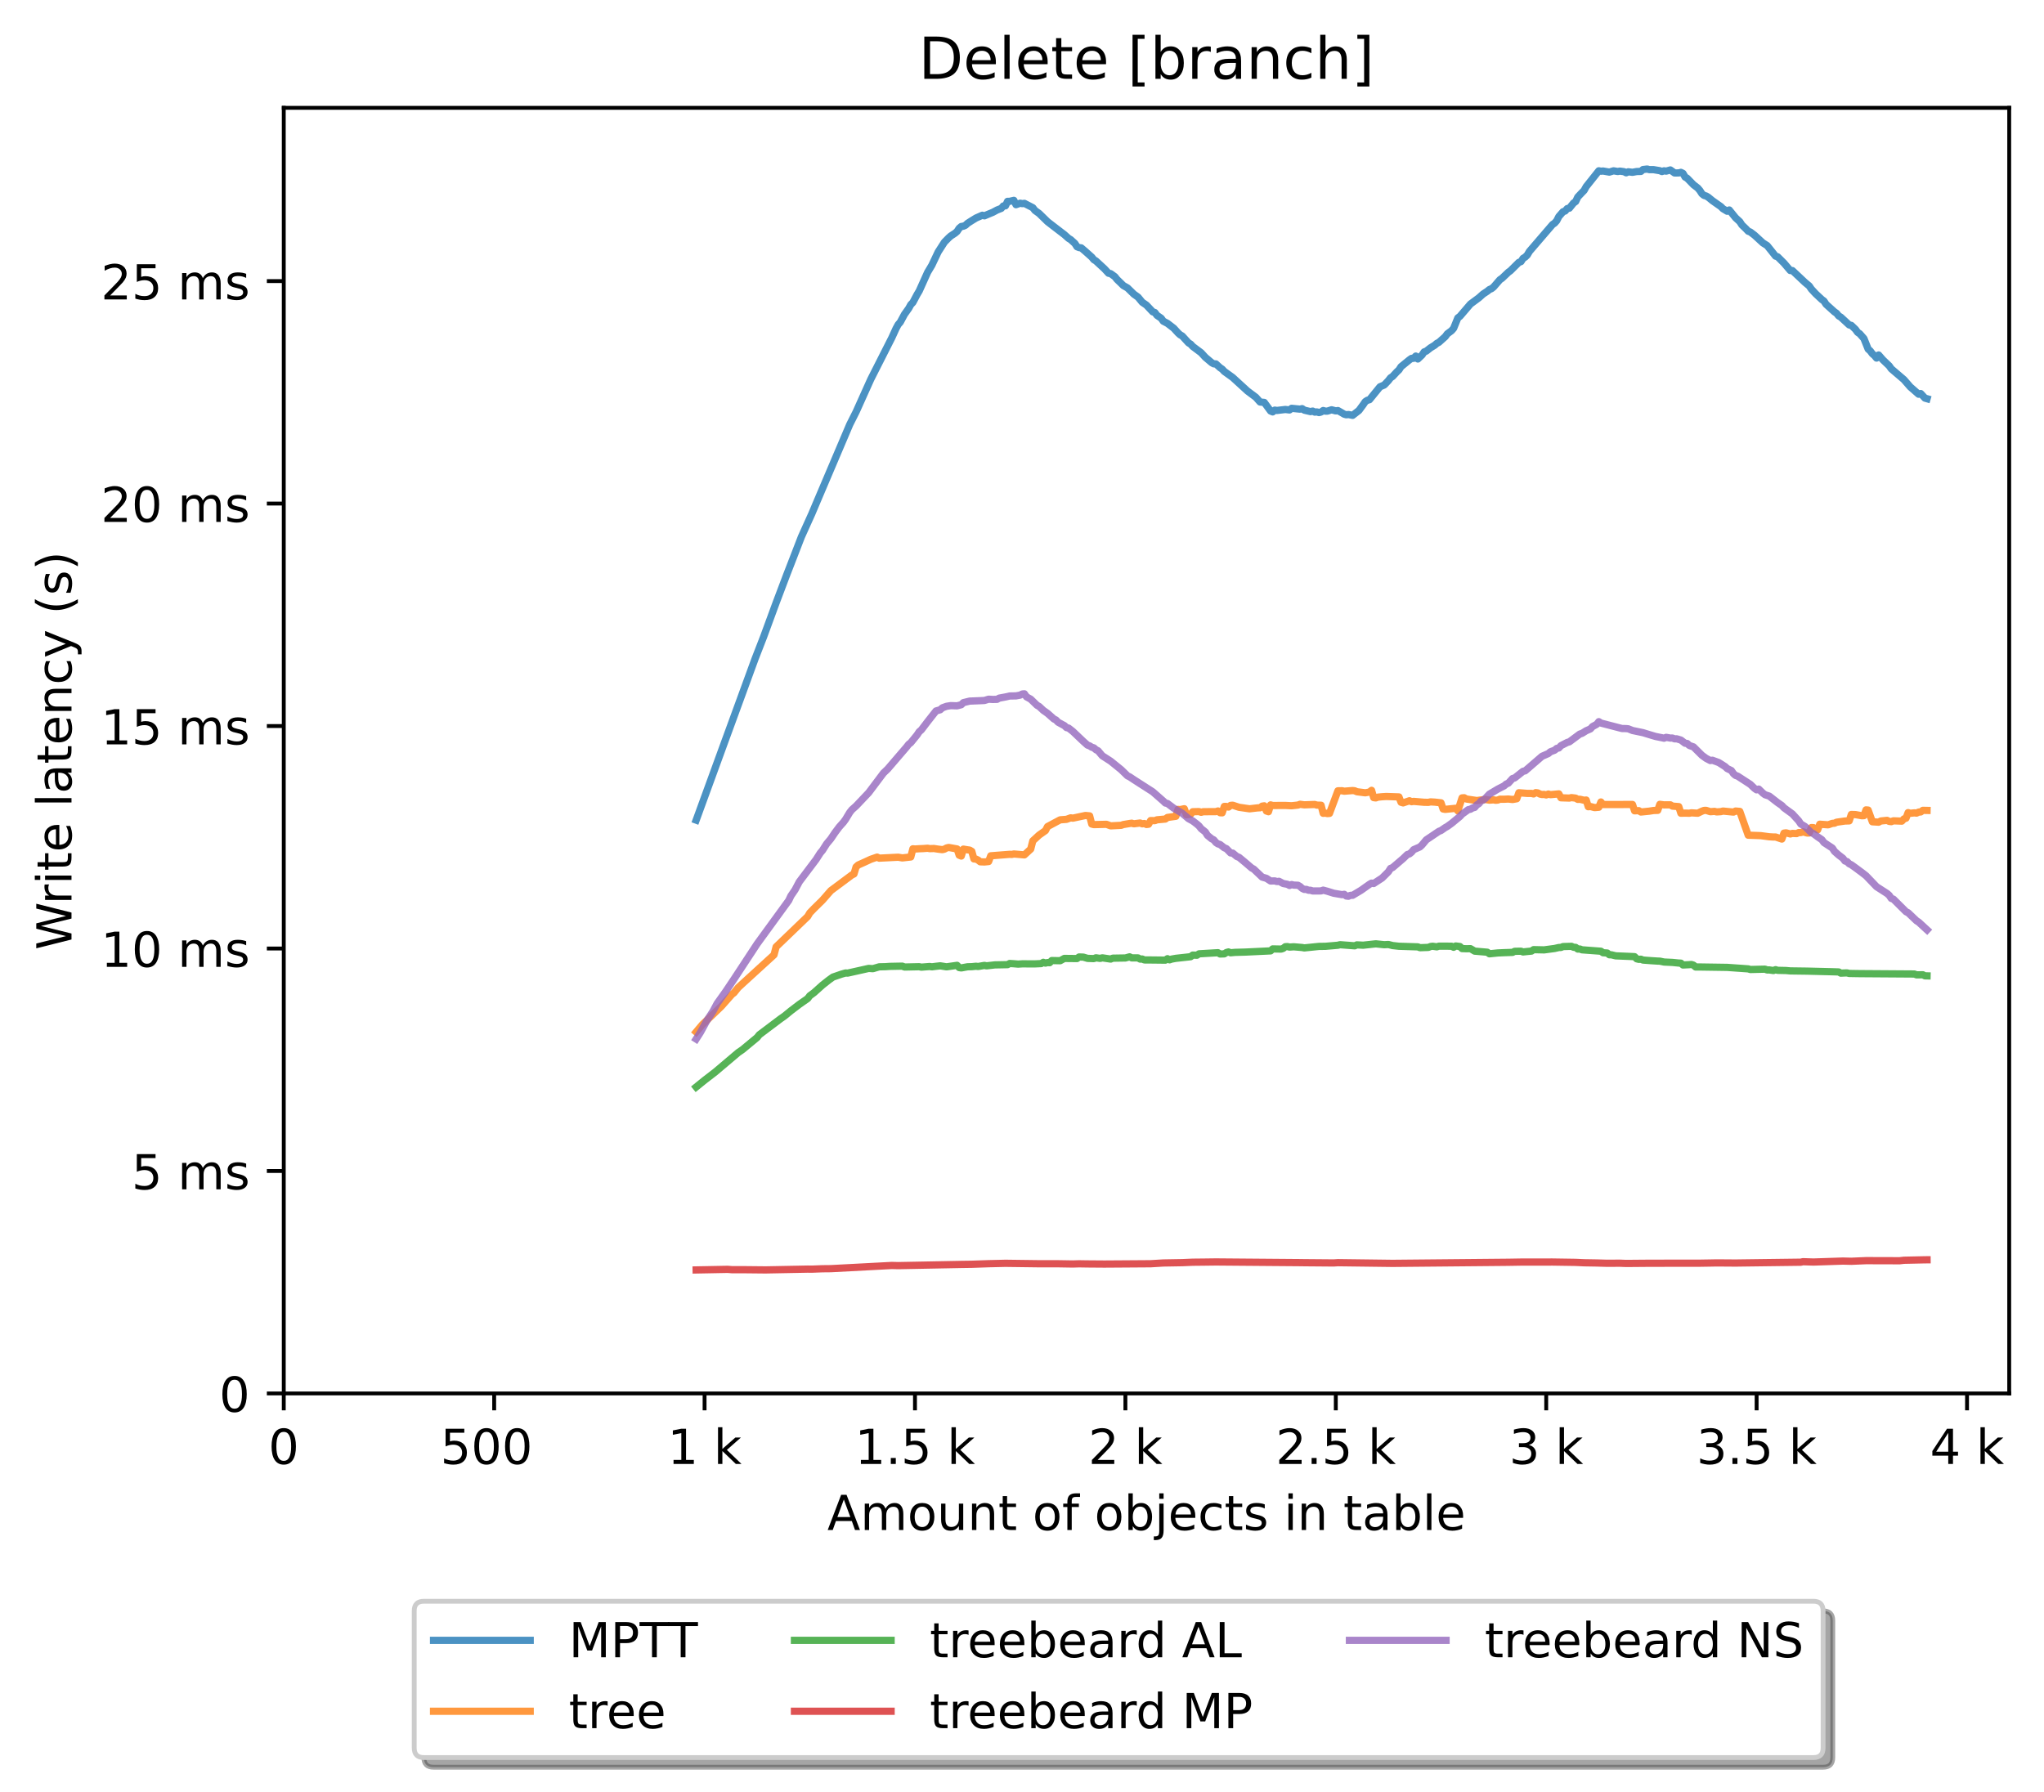 <?xml version="1.0" encoding="utf-8" standalone="no"?>
<!DOCTYPE svg PUBLIC "-//W3C//DTD SVG 1.1//EN"
  "http://www.w3.org/Graphics/SVG/1.1/DTD/svg11.dtd">
<!-- Created with matplotlib (https://matplotlib.org/) -->
<svg height="371.002pt" version="1.1" viewBox="0 0 423.051 371.002" width="423.051pt" xmlns="http://www.w3.org/2000/svg" xmlns:xlink="http://www.w3.org/1999/xlink">
 <defs>
  <style type="text/css">*{stroke-linecap:butt;stroke-linejoin:round;}</style>
 </defs>
 <g id="figure_1">
  <g id="patch_1">
   <path d="M 0 371.002 
L 423.051 371.002 
L 423.051 0 
L 0 0 
z
" style="fill:#ffffff;"/>
  </g>
  <g id="axes_1">
   <g id="patch_2">
    <path d="M 58.731 288.43 
L 415.851 288.43 
L 415.851 22.318 
L 58.731 22.318 
z
" style="fill:#ffffff;"/>
   </g>
   <g id="matplotlib.axis_1">
    <g id="xtick_1">
     <g id="line2d_1">
      <defs>
       <path d="M 0 0 
L 0 3.5 
" id="m8db4b4011d" style="stroke:#000000;stroke-width:0.8;"/>
      </defs>
      <g>
       <use style="stroke:#000000;stroke-width:0.8;" x="58.731" xlink:href="#m8db4b4011d" y="288.43"/>
      </g>
     </g>
     <g id="text_1">
      <!-- 0 -->
      <g transform="translate(55.55 303.029)scale(0.1 -0.1)">
       <defs>
        <path d="M 31.781 66.406 
Q 24.172 66.406 20.328 58.906 
Q 16.5 51.422 16.5 36.375 
Q 16.5 21.391 20.328 13.891 
Q 24.172 6.391 31.781 6.391 
Q 39.453 6.391 43.281 13.891 
Q 47.125 21.391 47.125 36.375 
Q 47.125 51.422 43.281 58.906 
Q 39.453 66.406 31.781 66.406 
z
M 31.781 74.219 
Q 44.047 74.219 50.516 64.516 
Q 56.984 54.828 56.984 36.375 
Q 56.984 17.969 50.516 8.266 
Q 44.047 -1.422 31.781 -1.422 
Q 19.531 -1.422 13.062 8.266 
Q 6.594 17.969 6.594 36.375 
Q 6.594 54.828 13.062 64.516 
Q 19.531 74.219 31.781 74.219 
z
" id="DejaVuSans-48"/>
       </defs>
       <use xlink:href="#DejaVuSans-48"/>
      </g>
     </g>
    </g>
    <g id="xtick_2">
     <g id="line2d_2">
      <g>
       <use style="stroke:#000000;stroke-width:0.8;" x="102.28" xlink:href="#m8db4b4011d" y="288.43"/>
      </g>
     </g>
     <g id="text_2">
      <!-- 500  -->
      <g transform="translate(91.147 303.029)scale(0.1 -0.1)">
       <defs>
        <path d="M 10.797 72.906 
L 49.516 72.906 
L 49.516 64.594 
L 19.828 64.594 
L 19.828 46.734 
Q 21.969 47.469 24.109 47.828 
Q 26.266 48.188 28.422 48.188 
Q 40.625 48.188 47.75 41.5 
Q 54.891 34.812 54.891 23.391 
Q 54.891 11.625 47.562 5.094 
Q 40.234 -1.422 26.906 -1.422 
Q 22.312 -1.422 17.547 -0.641 
Q 12.797 0.141 7.719 1.703 
L 7.719 11.625 
Q 12.109 9.234 16.797 8.062 
Q 21.484 6.891 26.703 6.891 
Q 35.156 6.891 40.078 11.328 
Q 45.016 15.766 45.016 23.391 
Q 45.016 31 40.078 35.438 
Q 35.156 39.891 26.703 39.891 
Q 22.75 39.891 18.812 39.016 
Q 14.891 38.141 10.797 36.281 
z
" id="DejaVuSans-53"/>
        <path id="DejaVuSans-32"/>
       </defs>
       <use xlink:href="#DejaVuSans-53"/>
       <use x="63.623" xlink:href="#DejaVuSans-48"/>
       <use x="127.246" xlink:href="#DejaVuSans-48"/>
       <use x="190.869" xlink:href="#DejaVuSans-32"/>
      </g>
     </g>
    </g>
    <g id="xtick_3">
     <g id="line2d_3">
      <g>
       <use style="stroke:#000000;stroke-width:0.8;" x="145.828" xlink:href="#m8db4b4011d" y="288.43"/>
      </g>
     </g>
     <g id="text_3">
      <!-- 1 k -->
      <g transform="translate(138.163 303.029)scale(0.1 -0.1)">
       <defs>
        <path d="M 12.406 8.297 
L 28.516 8.297 
L 28.516 63.922 
L 10.984 60.406 
L 10.984 69.391 
L 28.422 72.906 
L 38.281 72.906 
L 38.281 8.297 
L 54.391 8.297 
L 54.391 0 
L 12.406 0 
z
" id="DejaVuSans-49"/>
        <path d="M 9.078 75.984 
L 18.109 75.984 
L 18.109 31.109 
L 44.922 54.688 
L 56.391 54.688 
L 27.391 29.109 
L 57.625 0 
L 45.906 0 
L 18.109 26.703 
L 18.109 0 
L 9.078 0 
z
" id="DejaVuSans-107"/>
       </defs>
       <use xlink:href="#DejaVuSans-49"/>
       <use x="63.623" xlink:href="#DejaVuSans-32"/>
       <use x="95.41" xlink:href="#DejaVuSans-107"/>
      </g>
     </g>
    </g>
    <g id="xtick_4">
     <g id="line2d_4">
      <g>
       <use style="stroke:#000000;stroke-width:0.8;" x="189.377" xlink:href="#m8db4b4011d" y="288.43"/>
      </g>
     </g>
     <g id="text_4">
      <!-- 1.5 k -->
      <g transform="translate(176.941 303.029)scale(0.1 -0.1)">
       <defs>
        <path d="M 10.688 12.406 
L 21 12.406 
L 21 0 
L 10.688 0 
z
" id="DejaVuSans-46"/>
       </defs>
       <use xlink:href="#DejaVuSans-49"/>
       <use x="63.623" xlink:href="#DejaVuSans-46"/>
       <use x="95.41" xlink:href="#DejaVuSans-53"/>
       <use x="159.033" xlink:href="#DejaVuSans-32"/>
       <use x="190.82" xlink:href="#DejaVuSans-107"/>
      </g>
     </g>
    </g>
    <g id="xtick_5">
     <g id="line2d_5">
      <g>
       <use style="stroke:#000000;stroke-width:0.8;" x="232.926" xlink:href="#m8db4b4011d" y="288.43"/>
      </g>
     </g>
     <g id="text_5">
      <!-- 2 k -->
      <g transform="translate(225.26 303.029)scale(0.1 -0.1)">
       <defs>
        <path d="M 19.188 8.297 
L 53.609 8.297 
L 53.609 0 
L 7.328 0 
L 7.328 8.297 
Q 12.938 14.109 22.625 23.891 
Q 32.328 33.688 34.812 36.531 
Q 39.547 41.844 41.422 45.531 
Q 43.312 49.219 43.312 52.781 
Q 43.312 58.594 39.234 62.25 
Q 35.156 65.922 28.609 65.922 
Q 23.969 65.922 18.812 64.312 
Q 13.672 62.703 7.812 59.422 
L 7.812 69.391 
Q 13.766 71.781 18.938 73 
Q 24.125 74.219 28.422 74.219 
Q 39.75 74.219 46.484 68.547 
Q 53.219 62.891 53.219 53.422 
Q 53.219 48.922 51.531 44.891 
Q 49.859 40.875 45.406 35.406 
Q 44.188 33.984 37.641 27.219 
Q 31.109 20.453 19.188 8.297 
z
" id="DejaVuSans-50"/>
       </defs>
       <use xlink:href="#DejaVuSans-50"/>
       <use x="63.623" xlink:href="#DejaVuSans-32"/>
       <use x="95.41" xlink:href="#DejaVuSans-107"/>
      </g>
     </g>
    </g>
    <g id="xtick_6">
     <g id="line2d_6">
      <g>
       <use style="stroke:#000000;stroke-width:0.8;" x="276.474" xlink:href="#m8db4b4011d" y="288.43"/>
      </g>
     </g>
     <g id="text_6">
      <!-- 2.5 k -->
      <g transform="translate(264.038 303.029)scale(0.1 -0.1)">
       <use xlink:href="#DejaVuSans-50"/>
       <use x="63.623" xlink:href="#DejaVuSans-46"/>
       <use x="95.41" xlink:href="#DejaVuSans-53"/>
       <use x="159.033" xlink:href="#DejaVuSans-32"/>
       <use x="190.82" xlink:href="#DejaVuSans-107"/>
      </g>
     </g>
    </g>
    <g id="xtick_7">
     <g id="line2d_7">
      <g>
       <use style="stroke:#000000;stroke-width:0.8;" x="320.023" xlink:href="#m8db4b4011d" y="288.43"/>
      </g>
     </g>
     <g id="text_7">
      <!-- 3 k -->
      <g transform="translate(312.357 303.029)scale(0.1 -0.1)">
       <defs>
        <path d="M 40.578 39.312 
Q 47.656 37.797 51.625 33 
Q 55.609 28.219 55.609 21.188 
Q 55.609 10.406 48.188 4.484 
Q 40.766 -1.422 27.094 -1.422 
Q 22.516 -1.422 17.656 -0.516 
Q 12.797 0.391 7.625 2.203 
L 7.625 11.719 
Q 11.719 9.328 16.594 8.109 
Q 21.484 6.891 26.812 6.891 
Q 36.078 6.891 40.938 10.547 
Q 45.797 14.203 45.797 21.188 
Q 45.797 27.641 41.281 31.266 
Q 36.766 34.906 28.719 34.906 
L 20.219 34.906 
L 20.219 43.016 
L 29.109 43.016 
Q 36.375 43.016 40.234 45.922 
Q 44.094 48.828 44.094 54.297 
Q 44.094 59.906 40.109 62.906 
Q 36.141 65.922 28.719 65.922 
Q 24.656 65.922 20.016 65.031 
Q 15.375 64.156 9.812 62.312 
L 9.812 71.094 
Q 15.438 72.656 20.344 73.438 
Q 25.25 74.219 29.594 74.219 
Q 40.828 74.219 47.359 69.109 
Q 53.906 64.016 53.906 55.328 
Q 53.906 49.266 50.438 45.094 
Q 46.969 40.922 40.578 39.312 
z
" id="DejaVuSans-51"/>
       </defs>
       <use xlink:href="#DejaVuSans-51"/>
       <use x="63.623" xlink:href="#DejaVuSans-32"/>
       <use x="95.41" xlink:href="#DejaVuSans-107"/>
      </g>
     </g>
    </g>
    <g id="xtick_8">
     <g id="line2d_8">
      <g>
       <use style="stroke:#000000;stroke-width:0.8;" x="363.571" xlink:href="#m8db4b4011d" y="288.43"/>
      </g>
     </g>
     <g id="text_8">
      <!-- 3.5 k -->
      <g transform="translate(351.135 303.029)scale(0.1 -0.1)">
       <use xlink:href="#DejaVuSans-51"/>
       <use x="63.623" xlink:href="#DejaVuSans-46"/>
       <use x="95.41" xlink:href="#DejaVuSans-53"/>
       <use x="159.033" xlink:href="#DejaVuSans-32"/>
       <use x="190.82" xlink:href="#DejaVuSans-107"/>
      </g>
     </g>
    </g>
    <g id="xtick_9">
     <g id="line2d_9">
      <g>
       <use style="stroke:#000000;stroke-width:0.8;" x="407.12" xlink:href="#m8db4b4011d" y="288.43"/>
      </g>
     </g>
     <g id="text_9">
      <!-- 4 k -->
      <g transform="translate(399.454 303.029)scale(0.1 -0.1)">
       <defs>
        <path d="M 37.797 64.312 
L 12.891 25.391 
L 37.797 25.391 
z
M 35.203 72.906 
L 47.609 72.906 
L 47.609 25.391 
L 58.016 25.391 
L 58.016 17.188 
L 47.609 17.188 
L 47.609 0 
L 37.797 0 
L 37.797 17.188 
L 4.891 17.188 
L 4.891 26.703 
z
" id="DejaVuSans-52"/>
       </defs>
       <use xlink:href="#DejaVuSans-52"/>
       <use x="63.623" xlink:href="#DejaVuSans-32"/>
       <use x="95.41" xlink:href="#DejaVuSans-107"/>
      </g>
     </g>
    </g>
    <g id="text_10">
     <!-- Amount of objects in table -->
     <g transform="translate(171.233 316.707)scale(0.1 -0.1)">
      <defs>
       <path d="M 34.188 63.188 
L 20.797 26.906 
L 47.609 26.906 
z
M 28.609 72.906 
L 39.797 72.906 
L 67.578 0 
L 57.328 0 
L 50.688 18.703 
L 17.828 18.703 
L 11.188 0 
L 0.781 0 
z
" id="DejaVuSans-65"/>
       <path d="M 52 44.188 
Q 55.375 50.25 60.062 53.125 
Q 64.75 56 71.094 56 
Q 79.641 56 84.281 50.016 
Q 88.922 44.047 88.922 33.016 
L 88.922 0 
L 79.891 0 
L 79.891 32.719 
Q 79.891 40.578 77.094 44.375 
Q 74.312 48.188 68.609 48.188 
Q 61.625 48.188 57.562 43.547 
Q 53.516 38.922 53.516 30.906 
L 53.516 0 
L 44.484 0 
L 44.484 32.719 
Q 44.484 40.625 41.703 44.406 
Q 38.922 48.188 33.109 48.188 
Q 26.219 48.188 22.156 43.531 
Q 18.109 38.875 18.109 30.906 
L 18.109 0 
L 9.078 0 
L 9.078 54.688 
L 18.109 54.688 
L 18.109 46.188 
Q 21.188 51.219 25.484 53.609 
Q 29.781 56 35.688 56 
Q 41.656 56 45.828 52.969 
Q 50 49.953 52 44.188 
z
" id="DejaVuSans-109"/>
       <path d="M 30.609 48.391 
Q 23.391 48.391 19.188 42.75 
Q 14.984 37.109 14.984 27.297 
Q 14.984 17.484 19.156 11.844 
Q 23.344 6.203 30.609 6.203 
Q 37.797 6.203 41.984 11.859 
Q 46.188 17.531 46.188 27.297 
Q 46.188 37.016 41.984 42.703 
Q 37.797 48.391 30.609 48.391 
z
M 30.609 56 
Q 42.328 56 49.016 48.375 
Q 55.719 40.766 55.719 27.297 
Q 55.719 13.875 49.016 6.219 
Q 42.328 -1.422 30.609 -1.422 
Q 18.844 -1.422 12.172 6.219 
Q 5.516 13.875 5.516 27.297 
Q 5.516 40.766 12.172 48.375 
Q 18.844 56 30.609 56 
z
" id="DejaVuSans-111"/>
       <path d="M 8.5 21.578 
L 8.5 54.688 
L 17.484 54.688 
L 17.484 21.922 
Q 17.484 14.156 20.5 10.266 
Q 23.531 6.391 29.594 6.391 
Q 36.859 6.391 41.078 11.031 
Q 45.312 15.672 45.312 23.688 
L 45.312 54.688 
L 54.297 54.688 
L 54.297 0 
L 45.312 0 
L 45.312 8.406 
Q 42.047 3.422 37.719 1 
Q 33.406 -1.422 27.688 -1.422 
Q 18.266 -1.422 13.375 4.438 
Q 8.5 10.297 8.5 21.578 
z
M 31.109 56 
z
" id="DejaVuSans-117"/>
       <path d="M 54.891 33.016 
L 54.891 0 
L 45.906 0 
L 45.906 32.719 
Q 45.906 40.484 42.875 44.328 
Q 39.844 48.188 33.797 48.188 
Q 26.516 48.188 22.312 43.547 
Q 18.109 38.922 18.109 30.906 
L 18.109 0 
L 9.078 0 
L 9.078 54.688 
L 18.109 54.688 
L 18.109 46.188 
Q 21.344 51.125 25.703 53.562 
Q 30.078 56 35.797 56 
Q 45.219 56 50.047 50.172 
Q 54.891 44.344 54.891 33.016 
z
" id="DejaVuSans-110"/>
       <path d="M 18.312 70.219 
L 18.312 54.688 
L 36.812 54.688 
L 36.812 47.703 
L 18.312 47.703 
L 18.312 18.016 
Q 18.312 11.328 20.141 9.422 
Q 21.969 7.516 27.594 7.516 
L 36.812 7.516 
L 36.812 0 
L 27.594 0 
Q 17.188 0 13.234 3.875 
Q 9.281 7.766 9.281 18.016 
L 9.281 47.703 
L 2.688 47.703 
L 2.688 54.688 
L 9.281 54.688 
L 9.281 70.219 
z
" id="DejaVuSans-116"/>
       <path d="M 37.109 75.984 
L 37.109 68.5 
L 28.516 68.5 
Q 23.688 68.5 21.797 66.547 
Q 19.922 64.594 19.922 59.516 
L 19.922 54.688 
L 34.719 54.688 
L 34.719 47.703 
L 19.922 47.703 
L 19.922 0 
L 10.891 0 
L 10.891 47.703 
L 2.297 47.703 
L 2.297 54.688 
L 10.891 54.688 
L 10.891 58.5 
Q 10.891 67.625 15.141 71.797 
Q 19.391 75.984 28.609 75.984 
z
" id="DejaVuSans-102"/>
       <path d="M 48.688 27.297 
Q 48.688 37.203 44.609 42.844 
Q 40.531 48.484 33.406 48.484 
Q 26.266 48.484 22.188 42.844 
Q 18.109 37.203 18.109 27.297 
Q 18.109 17.391 22.188 11.75 
Q 26.266 6.109 33.406 6.109 
Q 40.531 6.109 44.609 11.75 
Q 48.688 17.391 48.688 27.297 
z
M 18.109 46.391 
Q 20.953 51.266 25.266 53.625 
Q 29.594 56 35.594 56 
Q 45.562 56 51.781 48.094 
Q 58.016 40.188 58.016 27.297 
Q 58.016 14.406 51.781 6.484 
Q 45.562 -1.422 35.594 -1.422 
Q 29.594 -1.422 25.266 0.953 
Q 20.953 3.328 18.109 8.203 
L 18.109 0 
L 9.078 0 
L 9.078 75.984 
L 18.109 75.984 
z
" id="DejaVuSans-98"/>
       <path d="M 9.422 54.688 
L 18.406 54.688 
L 18.406 -0.984 
Q 18.406 -11.422 14.422 -16.109 
Q 10.453 -20.797 1.609 -20.797 
L -1.812 -20.797 
L -1.812 -13.188 
L 0.594 -13.188 
Q 5.719 -13.188 7.562 -10.812 
Q 9.422 -8.453 9.422 -0.984 
z
M 9.422 75.984 
L 18.406 75.984 
L 18.406 64.594 
L 9.422 64.594 
z
" id="DejaVuSans-106"/>
       <path d="M 56.203 29.594 
L 56.203 25.203 
L 14.891 25.203 
Q 15.484 15.922 20.484 11.062 
Q 25.484 6.203 34.422 6.203 
Q 39.594 6.203 44.453 7.469 
Q 49.312 8.734 54.109 11.281 
L 54.109 2.781 
Q 49.266 0.734 44.188 -0.344 
Q 39.109 -1.422 33.891 -1.422 
Q 20.797 -1.422 13.156 6.188 
Q 5.516 13.812 5.516 26.812 
Q 5.516 40.234 12.766 48.109 
Q 20.016 56 32.328 56 
Q 43.359 56 49.781 48.891 
Q 56.203 41.797 56.203 29.594 
z
M 47.219 32.234 
Q 47.125 39.594 43.094 43.984 
Q 39.062 48.391 32.422 48.391 
Q 24.906 48.391 20.391 44.141 
Q 15.875 39.891 15.188 32.172 
z
" id="DejaVuSans-101"/>
       <path d="M 48.781 52.594 
L 48.781 44.188 
Q 44.969 46.297 41.141 47.344 
Q 37.312 48.391 33.406 48.391 
Q 24.656 48.391 19.812 42.844 
Q 14.984 37.312 14.984 27.297 
Q 14.984 17.281 19.812 11.734 
Q 24.656 6.203 33.406 6.203 
Q 37.312 6.203 41.141 7.25 
Q 44.969 8.297 48.781 10.406 
L 48.781 2.094 
Q 45.016 0.344 40.984 -0.531 
Q 36.969 -1.422 32.422 -1.422 
Q 20.062 -1.422 12.781 6.344 
Q 5.516 14.109 5.516 27.297 
Q 5.516 40.672 12.859 48.328 
Q 20.219 56 33.016 56 
Q 37.156 56 41.109 55.141 
Q 45.062 54.297 48.781 52.594 
z
" id="DejaVuSans-99"/>
       <path d="M 44.281 53.078 
L 44.281 44.578 
Q 40.484 46.531 36.375 47.5 
Q 32.281 48.484 27.875 48.484 
Q 21.188 48.484 17.844 46.438 
Q 14.5 44.391 14.5 40.281 
Q 14.5 37.156 16.891 35.375 
Q 19.281 33.594 26.516 31.984 
L 29.594 31.297 
Q 39.156 29.25 43.188 25.516 
Q 47.219 21.781 47.219 15.094 
Q 47.219 7.469 41.188 3.016 
Q 35.156 -1.422 24.609 -1.422 
Q 20.219 -1.422 15.453 -0.562 
Q 10.688 0.297 5.422 2 
L 5.422 11.281 
Q 10.406 8.688 15.234 7.391 
Q 20.062 6.109 24.812 6.109 
Q 31.156 6.109 34.562 8.281 
Q 37.984 10.453 37.984 14.406 
Q 37.984 18.062 35.516 20.016 
Q 33.062 21.969 24.703 23.781 
L 21.578 24.516 
Q 13.234 26.266 9.516 29.906 
Q 5.812 33.547 5.812 39.891 
Q 5.812 47.609 11.281 51.797 
Q 16.75 56 26.812 56 
Q 31.781 56 36.172 55.266 
Q 40.578 54.547 44.281 53.078 
z
" id="DejaVuSans-115"/>
       <path d="M 9.422 54.688 
L 18.406 54.688 
L 18.406 0 
L 9.422 0 
z
M 9.422 75.984 
L 18.406 75.984 
L 18.406 64.594 
L 9.422 64.594 
z
" id="DejaVuSans-105"/>
       <path d="M 34.281 27.484 
Q 23.391 27.484 19.188 25 
Q 14.984 22.516 14.984 16.5 
Q 14.984 11.719 18.141 8.906 
Q 21.297 6.109 26.703 6.109 
Q 34.188 6.109 38.703 11.406 
Q 43.219 16.703 43.219 25.484 
L 43.219 27.484 
z
M 52.203 31.203 
L 52.203 0 
L 43.219 0 
L 43.219 8.297 
Q 40.141 3.328 35.547 0.953 
Q 30.953 -1.422 24.312 -1.422 
Q 15.922 -1.422 10.953 3.297 
Q 6 8.016 6 15.922 
Q 6 25.141 12.172 29.828 
Q 18.359 34.516 30.609 34.516 
L 43.219 34.516 
L 43.219 35.406 
Q 43.219 41.609 39.141 45 
Q 35.062 48.391 27.688 48.391 
Q 23 48.391 18.547 47.266 
Q 14.109 46.141 10.016 43.891 
L 10.016 52.203 
Q 14.938 54.109 19.578 55.047 
Q 24.219 56 28.609 56 
Q 40.484 56 46.344 49.844 
Q 52.203 43.703 52.203 31.203 
z
" id="DejaVuSans-97"/>
       <path d="M 9.422 75.984 
L 18.406 75.984 
L 18.406 0 
L 9.422 0 
z
" id="DejaVuSans-108"/>
      </defs>
      <use xlink:href="#DejaVuSans-65"/>
      <use x="68.408" xlink:href="#DejaVuSans-109"/>
      <use x="165.82" xlink:href="#DejaVuSans-111"/>
      <use x="227.002" xlink:href="#DejaVuSans-117"/>
      <use x="290.381" xlink:href="#DejaVuSans-110"/>
      <use x="353.76" xlink:href="#DejaVuSans-116"/>
      <use x="392.969" xlink:href="#DejaVuSans-32"/>
      <use x="424.756" xlink:href="#DejaVuSans-111"/>
      <use x="485.938" xlink:href="#DejaVuSans-102"/>
      <use x="521.143" xlink:href="#DejaVuSans-32"/>
      <use x="552.93" xlink:href="#DejaVuSans-111"/>
      <use x="614.111" xlink:href="#DejaVuSans-98"/>
      <use x="677.588" xlink:href="#DejaVuSans-106"/>
      <use x="705.371" xlink:href="#DejaVuSans-101"/>
      <use x="766.895" xlink:href="#DejaVuSans-99"/>
      <use x="821.875" xlink:href="#DejaVuSans-116"/>
      <use x="861.084" xlink:href="#DejaVuSans-115"/>
      <use x="913.184" xlink:href="#DejaVuSans-32"/>
      <use x="944.971" xlink:href="#DejaVuSans-105"/>
      <use x="972.754" xlink:href="#DejaVuSans-110"/>
      <use x="1036.133" xlink:href="#DejaVuSans-32"/>
      <use x="1067.92" xlink:href="#DejaVuSans-116"/>
      <use x="1107.129" xlink:href="#DejaVuSans-97"/>
      <use x="1168.408" xlink:href="#DejaVuSans-98"/>
      <use x="1231.885" xlink:href="#DejaVuSans-108"/>
      <use x="1259.668" xlink:href="#DejaVuSans-101"/>
     </g>
    </g>
   </g>
   <g id="matplotlib.axis_2">
    <g id="ytick_1">
     <g id="line2d_10">
      <defs>
       <path d="M 0 0 
L -3.5 0 
" id="m917ec528e6" style="stroke:#000000;stroke-width:0.8;"/>
      </defs>
      <g>
       <use style="stroke:#000000;stroke-width:0.8;" x="58.731" xlink:href="#m917ec528e6" y="288.43"/>
      </g>
     </g>
     <g id="text_11">
      <!-- 0 -->
      <g transform="translate(45.369 292.229)scale(0.1 -0.1)">
       <use xlink:href="#DejaVuSans-48"/>
      </g>
     </g>
    </g>
    <g id="ytick_2">
     <g id="line2d_11">
      <g>
       <use style="stroke:#000000;stroke-width:0.8;" x="58.731" xlink:href="#m917ec528e6" y="242.381"/>
      </g>
     </g>
     <g id="text_12">
      <!-- 5 ms -->
      <g transform="translate(27.241 246.18)scale(0.1 -0.1)">
       <use xlink:href="#DejaVuSans-53"/>
       <use x="63.623" xlink:href="#DejaVuSans-32"/>
       <use x="95.41" xlink:href="#DejaVuSans-109"/>
       <use x="192.822" xlink:href="#DejaVuSans-115"/>
      </g>
     </g>
    </g>
    <g id="ytick_3">
     <g id="line2d_12">
      <g>
       <use style="stroke:#000000;stroke-width:0.8;" x="58.731" xlink:href="#m917ec528e6" y="196.332"/>
      </g>
     </g>
     <g id="text_13">
      <!-- 10 ms -->
      <g transform="translate(20.878 200.132)scale(0.1 -0.1)">
       <use xlink:href="#DejaVuSans-49"/>
       <use x="63.623" xlink:href="#DejaVuSans-48"/>
       <use x="127.246" xlink:href="#DejaVuSans-32"/>
       <use x="159.033" xlink:href="#DejaVuSans-109"/>
       <use x="256.445" xlink:href="#DejaVuSans-115"/>
      </g>
     </g>
    </g>
    <g id="ytick_4">
     <g id="line2d_13">
      <g>
       <use style="stroke:#000000;stroke-width:0.8;" x="58.731" xlink:href="#m917ec528e6" y="150.284"/>
      </g>
     </g>
     <g id="text_14">
      <!-- 15 ms -->
      <g transform="translate(20.878 154.083)scale(0.1 -0.1)">
       <use xlink:href="#DejaVuSans-49"/>
       <use x="63.623" xlink:href="#DejaVuSans-53"/>
       <use x="127.246" xlink:href="#DejaVuSans-32"/>
       <use x="159.033" xlink:href="#DejaVuSans-109"/>
       <use x="256.445" xlink:href="#DejaVuSans-115"/>
      </g>
     </g>
    </g>
    <g id="ytick_5">
     <g id="line2d_14">
      <g>
       <use style="stroke:#000000;stroke-width:0.8;" x="58.731" xlink:href="#m917ec528e6" y="104.235"/>
      </g>
     </g>
     <g id="text_15">
      <!-- 20 ms -->
      <g transform="translate(20.878 108.034)scale(0.1 -0.1)">
       <use xlink:href="#DejaVuSans-50"/>
       <use x="63.623" xlink:href="#DejaVuSans-48"/>
       <use x="127.246" xlink:href="#DejaVuSans-32"/>
       <use x="159.033" xlink:href="#DejaVuSans-109"/>
       <use x="256.445" xlink:href="#DejaVuSans-115"/>
      </g>
     </g>
    </g>
    <g id="ytick_6">
     <g id="line2d_15">
      <g>
       <use style="stroke:#000000;stroke-width:0.8;" x="58.731" xlink:href="#m917ec528e6" y="58.186"/>
      </g>
     </g>
     <g id="text_16">
      <!-- 25 ms -->
      <g transform="translate(20.878 61.985)scale(0.1 -0.1)">
       <use xlink:href="#DejaVuSans-50"/>
       <use x="63.623" xlink:href="#DejaVuSans-53"/>
       <use x="127.246" xlink:href="#DejaVuSans-32"/>
       <use x="159.033" xlink:href="#DejaVuSans-109"/>
       <use x="256.445" xlink:href="#DejaVuSans-115"/>
      </g>
     </g>
    </g>
    <g id="text_17">
     <!-- Write latency (s) -->
     <g transform="translate(14.798 196.626)rotate(-90)scale(0.1 -0.1)">
      <defs>
       <path d="M 3.328 72.906 
L 13.281 72.906 
L 28.609 11.281 
L 43.891 72.906 
L 54.984 72.906 
L 70.312 11.281 
L 85.594 72.906 
L 95.609 72.906 
L 77.297 0 
L 64.891 0 
L 49.516 63.281 
L 33.984 0 
L 21.578 0 
z
" id="DejaVuSans-87"/>
       <path d="M 41.109 46.297 
Q 39.594 47.172 37.812 47.578 
Q 36.031 48 33.891 48 
Q 26.266 48 22.188 43.047 
Q 18.109 38.094 18.109 28.812 
L 18.109 0 
L 9.078 0 
L 9.078 54.688 
L 18.109 54.688 
L 18.109 46.188 
Q 20.953 51.172 25.484 53.578 
Q 30.031 56 36.531 56 
Q 37.453 56 38.578 55.875 
Q 39.703 55.766 41.062 55.516 
z
" id="DejaVuSans-114"/>
       <path d="M 32.172 -5.078 
Q 28.375 -14.844 24.75 -17.812 
Q 21.141 -20.797 15.094 -20.797 
L 7.906 -20.797 
L 7.906 -13.281 
L 13.188 -13.281 
Q 16.891 -13.281 18.938 -11.516 
Q 21 -9.766 23.484 -3.219 
L 25.094 0.875 
L 2.984 54.688 
L 12.5 54.688 
L 29.594 11.922 
L 46.688 54.688 
L 56.203 54.688 
z
" id="DejaVuSans-121"/>
       <path d="M 31 75.875 
Q 24.469 64.656 21.281 53.656 
Q 18.109 42.672 18.109 31.391 
Q 18.109 20.125 21.312 9.062 
Q 24.516 -2 31 -13.188 
L 23.188 -13.188 
Q 15.875 -1.703 12.234 9.375 
Q 8.594 20.453 8.594 31.391 
Q 8.594 42.281 12.203 53.312 
Q 15.828 64.359 23.188 75.875 
z
" id="DejaVuSans-40"/>
       <path d="M 8.016 75.875 
L 15.828 75.875 
Q 23.141 64.359 26.781 53.312 
Q 30.422 42.281 30.422 31.391 
Q 30.422 20.453 26.781 9.375 
Q 23.141 -1.703 15.828 -13.188 
L 8.016 -13.188 
Q 14.5 -2 17.703 9.062 
Q 20.906 20.125 20.906 31.391 
Q 20.906 42.672 17.703 53.656 
Q 14.5 64.656 8.016 75.875 
z
" id="DejaVuSans-41"/>
      </defs>
      <use xlink:href="#DejaVuSans-87"/>
      <use x="94.377" xlink:href="#DejaVuSans-114"/>
      <use x="135.49" xlink:href="#DejaVuSans-105"/>
      <use x="163.273" xlink:href="#DejaVuSans-116"/>
      <use x="202.482" xlink:href="#DejaVuSans-101"/>
      <use x="264.006" xlink:href="#DejaVuSans-32"/>
      <use x="295.793" xlink:href="#DejaVuSans-108"/>
      <use x="323.576" xlink:href="#DejaVuSans-97"/>
      <use x="384.855" xlink:href="#DejaVuSans-116"/>
      <use x="424.064" xlink:href="#DejaVuSans-101"/>
      <use x="485.588" xlink:href="#DejaVuSans-110"/>
      <use x="548.967" xlink:href="#DejaVuSans-99"/>
      <use x="603.947" xlink:href="#DejaVuSans-121"/>
      <use x="663.127" xlink:href="#DejaVuSans-32"/>
      <use x="694.914" xlink:href="#DejaVuSans-40"/>
      <use x="733.928" xlink:href="#DejaVuSans-115"/>
      <use x="786.027" xlink:href="#DejaVuSans-41"/>
     </g>
    </g>
   </g>
   <g id="line2d_16">
    <path clip-path="url(#p2dfc40a176)" d="M 144.086 169.76 
L 150.183 153.042 
L 151.054 150.664 
L 156.28 136.362 
L 158.022 131.881 
L 160.635 124.769 
L 162.812 119.011 
L 164.554 114.518 
L 165.861 111.135 
L 168.038 106.311 
L 169.345 103.221 
L 175.877 87.857 
L 177.183 85.266 
L 180.232 78.494 
L 184.587 69.9 
L 185.458 67.99 
L 185.893 67.192 
L 186.329 66.687 
L 187.2 65.068 
L 188.07 63.848 
L 188.506 63.061 
L 188.941 62.605 
L 189.812 60.965 
L 190.248 60.232 
L 191.99 56.368 
L 192.861 54.911 
L 194.167 52.155 
L 195.474 50.12 
L 196.345 49.233 
L 196.78 48.847 
L 197.651 48.28 
L 198.087 47.913 
L 198.522 47.247 
L 198.958 46.882 
L 199.393 46.822 
L 199.829 46.627 
L 200.264 46.223 
L 201.135 45.666 
L 202.006 45.13 
L 203.312 44.554 
L 203.748 44.678 
L 204.619 44.304 
L 205.49 43.945 
L 206.361 43.476 
L 207.232 43.135 
L 207.667 42.63 
L 208.103 42.605 
L 208.538 41.676 
L 208.974 41.673 
L 209.845 41.475 
L 210.28 42.37 
L 211.151 42.062 
L 211.587 42.15 
L 212.022 42.092 
L 213.764 42.992 
L 214.2 43.56 
L 215.071 44.187 
L 216.813 45.887 
L 218.119 46.898 
L 220.296 48.565 
L 221.167 49.344 
L 221.603 49.604 
L 222.474 50.395 
L 222.909 51.072 
L 223.345 51.252 
L 223.78 51.305 
L 224.651 52.05 
L 225.958 53.216 
L 226.393 53.75 
L 226.829 54.017 
L 228.571 55.625 
L 229.442 56.561 
L 229.877 56.644 
L 230.748 57.275 
L 231.184 57.827 
L 232.055 58.67 
L 232.49 59.102 
L 233.361 59.6 
L 234.667 60.878 
L 235.538 61.504 
L 236.409 62.556 
L 237.28 63.157 
L 238.587 64.545 
L 239.022 64.689 
L 239.458 65.274 
L 240.329 65.87 
L 240.764 66.48 
L 241.635 66.937 
L 242.942 67.947 
L 243.813 68.902 
L 244.248 69.301 
L 244.684 69.545 
L 245.99 70.97 
L 246.426 71.234 
L 246.861 71.709 
L 248.603 73.015 
L 249.474 73.962 
L 250.78 75.067 
L 251.216 75.312 
L 251.651 75.323 
L 252.522 76.115 
L 252.958 76.41 
L 253.393 76.88 
L 255.135 78.138 
L 258.184 80.93 
L 259.926 82.234 
L 260.797 83.213 
L 261.668 83.3 
L 262.974 85.077 
L 263.41 85.259 
L 263.845 84.892 
L 264.28 84.963 
L 266.022 84.76 
L 266.893 84.856 
L 267.329 84.52 
L 269.071 84.69 
L 269.506 84.584 
L 269.942 84.898 
L 271.248 85.203 
L 271.684 85.091 
L 272.119 85.307 
L 272.555 85.261 
L 272.99 85.4 
L 273.426 85.285 
L 273.861 84.975 
L 274.297 85.1 
L 274.732 85.097 
L 275.603 84.824 
L 276.474 85.052 
L 276.91 84.98 
L 277.781 85.478 
L 278.216 85.737 
L 278.651 85.856 
L 279.087 85.802 
L 279.958 85.975 
L 281.264 84.957 
L 282.135 83.78 
L 282.571 83.137 
L 283.006 82.853 
L 283.442 82.737 
L 285.619 80.063 
L 286.49 79.697 
L 287.361 78.781 
L 287.797 78.21 
L 288.232 77.923 
L 289.103 76.979 
L 289.539 76.571 
L 289.974 75.905 
L 291.716 74.485 
L 292.152 74.175 
L 292.587 74.167 
L 293.023 73.703 
L 293.458 74.308 
L 294.329 73.477 
L 294.764 72.84 
L 295.2 72.68 
L 296.071 71.995 
L 296.942 71.462 
L 297.377 71.077 
L 297.813 70.857 
L 299.119 69.688 
L 299.555 69.099 
L 300.426 68.452 
L 300.861 67.954 
L 301.732 65.802 
L 302.168 65.476 
L 304.345 62.93 
L 306.087 61.642 
L 306.958 60.863 
L 307.829 60.288 
L 308.265 59.929 
L 308.7 59.748 
L 309.135 59.402 
L 310.442 57.892 
L 310.877 57.6 
L 312.184 56.355 
L 312.619 56.04 
L 314.361 54.31 
L 314.797 54.155 
L 315.232 53.48 
L 315.668 53.216 
L 316.103 52.793 
L 316.539 52.05 
L 321.329 46.478 
L 321.765 46.18 
L 322.2 45.687 
L 322.636 44.825 
L 323.507 43.827 
L 323.942 43.676 
L 324.377 43.173 
L 324.813 43.093 
L 325.684 42.023 
L 326.119 41.714 
L 326.555 40.786 
L 327.426 39.863 
L 327.861 39.422 
L 328.297 38.636 
L 330.91 35.352 
L 331.345 35.442 
L 331.781 35.401 
L 333.087 35.625 
L 333.958 35.36 
L 334.829 35.504 
L 335.265 35.423 
L 336.136 35.538 
L 336.571 35.766 
L 337.007 35.561 
L 337.878 35.668 
L 338.749 35.507 
L 339.619 35.486 
L 340.055 35.095 
L 340.926 34.99 
L 341.361 35.116 
L 342.232 35.115 
L 343.539 35.334 
L 343.974 35.511 
L 344.41 35.355 
L 344.845 35.425 
L 345.716 35.178 
L 346.587 35.799 
L 347.458 35.794 
L 347.894 35.677 
L 348.329 35.886 
L 348.765 36.649 
L 349.2 36.9 
L 350.507 38.244 
L 351.378 38.913 
L 351.813 39.418 
L 352.249 40.095 
L 352.684 40.449 
L 353.12 40.568 
L 353.555 40.826 
L 354.426 41.541 
L 356.168 42.765 
L 356.603 43.201 
L 357.474 43.724 
L 357.91 43.465 
L 359.216 45.081 
L 360.087 45.886 
L 360.523 46.558 
L 361.394 47.395 
L 361.829 47.86 
L 362.265 48.024 
L 363.136 48.686 
L 364.878 50.287 
L 365.749 50.831 
L 366.62 51.918 
L 367.491 53.016 
L 367.926 53.158 
L 369.233 54.461 
L 370.539 55.997 
L 370.974 56.005 
L 373.587 58.464 
L 374.458 59.191 
L 374.894 59.831 
L 375.765 60.777 
L 377.071 62.001 
L 377.507 62.312 
L 377.942 62.984 
L 379.684 64.556 
L 380.12 64.851 
L 380.555 65.395 
L 380.991 65.648 
L 382.733 67.257 
L 383.168 67.35 
L 384.039 68.184 
L 384.475 68.791 
L 384.91 69.085 
L 385.781 70.072 
L 386.652 72.25 
L 387.087 72.638 
L 387.523 73.226 
L 387.958 73.596 
L 388.394 74.122 
L 388.829 73.479 
L 389.7 74.479 
L 391.007 75.725 
L 391.442 76.339 
L 394.055 78.573 
L 395.362 80.076 
L 397.104 81.601 
L 397.539 81.464 
L 398.41 82.407 
L 398.846 82.532 
L 398.846 82.532 
" style="fill:none;stroke:#1f77b4;stroke-linecap:square;stroke-opacity:0.8;stroke-width:1.5;"/>
   </g>
   <g id="line2d_17">
    <path clip-path="url(#p2dfc40a176)" d="M 144.086 213.613 
L 145.393 212.061 
L 149.312 208.292 
L 151.49 205.826 
L 151.925 205.493 
L 152.796 204.41 
L 154.974 202.415 
L 160.199 197.645 
L 160.635 195.99 
L 167.167 189.709 
L 167.603 188.966 
L 168.474 188.063 
L 170.216 186.35 
L 171.958 184.357 
L 176.312 181.114 
L 176.748 180.906 
L 177.183 179.454 
L 177.619 179.053 
L 178.925 178.468 
L 180.232 177.864 
L 181.538 177.415 
L 181.974 177.633 
L 185.893 177.438 
L 186.764 177.581 
L 188.506 177.387 
L 188.941 175.696 
L 189.377 175.737 
L 190.248 175.681 
L 191.119 175.647 
L 191.99 175.579 
L 192.425 175.661 
L 193.296 175.633 
L 194.167 175.768 
L 195.038 175.871 
L 195.474 175.766 
L 195.909 175.526 
L 196.345 175.417 
L 198.087 175.726 
L 198.522 177.019 
L 198.958 177.198 
L 199.393 175.762 
L 200.264 175.906 
L 200.7 175.966 
L 201.135 176.227 
L 201.571 177.791 
L 202.006 177.822 
L 202.442 178.038 
L 202.877 178.386 
L 203.748 178.419 
L 204.619 178.333 
L 205.054 177.146 
L 208.974 176.837 
L 209.409 176.864 
L 209.845 176.767 
L 212.022 176.954 
L 213.329 175.753 
L 213.764 174.052 
L 215.071 172.85 
L 216.377 171.93 
L 216.813 171.093 
L 219.425 169.696 
L 220.732 169.6 
L 221.603 169.284 
L 222.038 169.356 
L 224.651 168.8 
L 225.522 168.88 
L 225.958 170.575 
L 226.393 170.689 
L 229.006 170.626 
L 229.877 170.947 
L 232.055 170.835 
L 232.49 170.677 
L 233.796 170.46 
L 234.232 170.395 
L 234.667 170.522 
L 235.974 170.357 
L 236.409 170.525 
L 236.845 170.459 
L 237.28 170.662 
L 237.716 170.611 
L 238.151 169.852 
L 239.022 169.871 
L 239.458 169.696 
L 241.2 169.536 
L 241.635 169.209 
L 243.377 168.965 
L 243.813 167.54 
L 244.248 167.579 
L 245.119 167.401 
L 245.555 168.656 
L 246.426 168.559 
L 246.861 168.023 
L 248.168 167.99 
L 248.603 168.14 
L 249.038 168.019 
L 251.651 168.004 
L 252.087 167.866 
L 252.522 168.227 
L 252.958 168.251 
L 253.393 166.929 
L 253.829 166.93 
L 254.264 167.059 
L 254.7 166.71 
L 255.135 166.672 
L 256.442 167.102 
L 258.619 167.417 
L 260.361 167.216 
L 260.797 167.209 
L 261.232 166.866 
L 261.668 166.798 
L 262.103 167.867 
L 262.539 168.019 
L 262.974 166.607 
L 263.41 166.733 
L 266.022 166.718 
L 267.329 166.785 
L 268.635 166.643 
L 269.071 166.48 
L 269.942 166.595 
L 272.119 166.519 
L 272.555 166.653 
L 273.426 166.675 
L 273.861 168.346 
L 274.297 168.306 
L 274.732 168.405 
L 275.168 168.37 
L 276.91 163.692 
L 277.781 163.677 
L 278.216 163.775 
L 279.958 163.636 
L 280.393 163.686 
L 280.829 163.883 
L 282.571 164.103 
L 283.442 163.949 
L 283.877 163.595 
L 284.313 165.104 
L 284.748 165.162 
L 285.184 165.004 
L 286.055 164.918 
L 286.926 164.865 
L 289.539 164.954 
L 289.974 166.065 
L 290.41 166.192 
L 291.716 165.749 
L 292.152 165.943 
L 292.587 165.879 
L 294.764 166.065 
L 295.635 166.082 
L 296.071 165.982 
L 296.942 166.033 
L 298.248 166.176 
L 298.684 167.456 
L 299.119 167.533 
L 301.297 167.309 
L 301.732 167.84 
L 302.603 165.16 
L 303.039 165.122 
L 303.474 165.385 
L 305.652 165.704 
L 307.394 165.483 
L 308.265 165.625 
L 309.135 165.56 
L 309.571 165.648 
L 310.006 165.606 
L 310.442 165.429 
L 311.313 165.437 
L 312.184 165.393 
L 313.055 165.492 
L 313.926 165.338 
L 314.361 164.091 
L 316.103 164.227 
L 316.974 164.224 
L 317.41 164.34 
L 317.845 164.068 
L 318.281 164.123 
L 318.716 164.363 
L 319.152 164.459 
L 319.587 164.438 
L 320.023 164.546 
L 320.458 164.357 
L 320.894 164.49 
L 322.636 164.327 
L 323.071 165.137 
L 324.813 165.197 
L 325.248 165.099 
L 326.119 165.207 
L 326.555 165.466 
L 326.99 165.441 
L 327.861 165.644 
L 328.297 165.602 
L 328.732 166.99 
L 329.168 166.939 
L 330.039 167.169 
L 330.91 167.096 
L 331.345 166.006 
L 331.781 166.531 
L 332.652 166.53 
L 337.878 166.521 
L 338.313 167.835 
L 339.184 167.796 
L 339.619 168.082 
L 341.361 167.905 
L 342.232 167.767 
L 343.103 167.738 
L 343.539 166.491 
L 344.41 166.604 
L 345.716 166.594 
L 346.152 166.86 
L 347.458 166.961 
L 347.894 168.333 
L 348.765 168.306 
L 349.636 168.335 
L 350.071 168.251 
L 351.378 168.333 
L 352.249 167.913 
L 352.684 167.752 
L 353.12 167.736 
L 353.991 168.019 
L 354.861 167.947 
L 355.297 168.059 
L 356.168 168.003 
L 356.603 167.883 
L 358.781 168.097 
L 359.216 167.881 
L 360.087 167.954 
L 361.829 172.881 
L 363.571 172.939 
L 364.442 172.973 
L 365.313 173.089 
L 366.184 173.204 
L 367.055 173.256 
L 367.491 173.248 
L 368.797 173.679 
L 369.233 172.451 
L 369.668 172.391 
L 370.539 172.623 
L 370.974 172.506 
L 371.845 172.549 
L 372.281 172.338 
L 372.716 172.347 
L 373.152 172.182 
L 374.023 172.427 
L 374.458 172.423 
L 374.894 171.3 
L 375.329 171.31 
L 376.2 171.774 
L 376.636 170.605 
L 378.378 170.732 
L 379.249 170.428 
L 379.684 170.403 
L 380.12 170.193 
L 381.862 169.944 
L 382.733 169.918 
L 383.168 168.59 
L 384.039 168.614 
L 385.345 168.853 
L 385.781 168.835 
L 386.216 167.638 
L 386.652 167.678 
L 387.523 170.103 
L 388.829 170.185 
L 389.265 169.937 
L 390.571 169.809 
L 391.007 170.026 
L 391.442 170.073 
L 391.878 169.901 
L 393.62 169.97 
L 394.055 169.505 
L 394.491 169.366 
L 394.926 168.201 
L 395.362 168.347 
L 396.233 168.256 
L 396.668 168.309 
L 397.104 168.093 
L 397.539 168.067 
L 397.975 167.733 
L 398.846 167.751 
L 398.846 167.751 
" style="fill:none;stroke:#ff7f0e;stroke-linecap:square;stroke-opacity:0.8;stroke-width:1.5;"/>
   </g>
   <g id="line2d_18">
    <path clip-path="url(#p2dfc40a176)" d="M 144.086 225.004 
L 145.828 223.594 
L 148.006 221.919 
L 152.796 217.866 
L 153.667 217.267 
L 156.716 214.743 
L 157.151 214.191 
L 161.506 210.908 
L 162.377 210.3 
L 163.683 209.229 
L 165.425 207.904 
L 167.167 206.688 
L 167.603 206.114 
L 168.474 205.472 
L 170.216 203.909 
L 171.522 202.877 
L 172.393 202.25 
L 174.135 201.652 
L 175.006 201.401 
L 175.441 201.427 
L 179.796 200.453 
L 180.667 200.508 
L 181.974 200.124 
L 183.28 200.095 
L 184.151 200.034 
L 186.764 199.983 
L 187.2 200.168 
L 190.248 200.102 
L 190.683 200.194 
L 192.425 200.058 
L 192.861 200.127 
L 193.732 200.018 
L 194.603 199.921 
L 195.909 200.127 
L 198.087 199.817 
L 198.522 200.284 
L 198.958 200.353 
L 200.264 200.114 
L 201.135 200.094 
L 202.006 200.005 
L 202.442 200.058 
L 203.748 199.832 
L 204.183 199.923 
L 205.925 199.724 
L 206.796 199.709 
L 208.538 199.675 
L 208.974 199.436 
L 209.845 199.489 
L 210.716 199.563 
L 211.587 199.508 
L 214.2 199.516 
L 215.506 199.457 
L 215.942 199.19 
L 216.377 199.357 
L 216.813 199.239 
L 217.248 199.275 
L 217.684 198.827 
L 219.425 198.861 
L 220.296 198.387 
L 222.909 198.415 
L 223.345 198.088 
L 224.216 198.117 
L 225.087 198.376 
L 226.393 198.426 
L 226.829 198.257 
L 227.7 198.385 
L 228.135 198.263 
L 229.877 198.522 
L 230.313 198.336 
L 232.926 198.295 
L 233.796 198.056 
L 234.232 198.272 
L 235.538 198.28 
L 235.974 198.524 
L 236.409 198.507 
L 236.845 198.698 
L 238.587 198.712 
L 241.2 198.742 
L 241.635 198.441 
L 242.071 198.675 
L 242.506 198.524 
L 243.377 198.368 
L 246.426 198.032 
L 246.861 197.695 
L 247.732 197.726 
L 248.168 197.432 
L 252.087 197.201 
L 252.522 197.471 
L 253.393 197.441 
L 253.829 197.16 
L 254.264 197.045 
L 254.7 197.218 
L 255.571 197.135 
L 257.748 197.075 
L 259.49 196.991 
L 262.974 196.826 
L 263.41 196.417 
L 265.151 196.453 
L 265.587 196.309 
L 266.022 195.963 
L 266.458 195.934 
L 266.893 196.04 
L 267.764 195.978 
L 269.506 196.127 
L 269.942 196.211 
L 272.99 195.899 
L 274.297 195.883 
L 276.91 195.659 
L 277.345 195.544 
L 280.393 195.776 
L 280.829 195.582 
L 282.135 195.649 
L 284.748 195.366 
L 286.49 195.546 
L 287.361 195.503 
L 288.232 195.723 
L 289.539 195.869 
L 293.458 195.994 
L 293.893 196.167 
L 295.635 196.104 
L 296.071 195.923 
L 296.506 195.865 
L 297.377 195.988 
L 297.813 195.849 
L 300.426 195.858 
L 300.861 196.077 
L 301.297 195.809 
L 302.168 195.924 
L 302.603 196.349 
L 303.474 196.381 
L 304.345 196.367 
L 305.216 196.878 
L 307.829 197.102 
L 308.265 197.429 
L 310.006 197.252 
L 311.313 197.194 
L 313.055 197.135 
L 313.49 196.917 
L 314.797 196.89 
L 315.232 197.046 
L 316.103 196.952 
L 316.974 196.869 
L 317.41 196.569 
L 319.587 196.618 
L 321.765 196.326 
L 322.636 196.127 
L 323.071 196.116 
L 323.507 195.931 
L 325.248 195.882 
L 325.684 196.079 
L 326.119 196.104 
L 326.555 196.447 
L 326.99 196.431 
L 327.426 196.604 
L 331.345 196.896 
L 331.781 197.209 
L 332.652 197.267 
L 333.087 197.629 
L 333.523 197.637 
L 334.394 197.851 
L 337.442 197.978 
L 338.313 198.022 
L 338.749 198.468 
L 339.184 198.578 
L 339.619 198.549 
L 340.055 198.725 
L 341.797 198.855 
L 343.103 198.939 
L 343.539 198.95 
L 344.41 199.132 
L 346.152 199.214 
L 347.458 199.344 
L 347.894 199.362 
L 348.329 199.745 
L 349.636 199.679 
L 350.071 199.64 
L 350.507 199.778 
L 350.942 200.159 
L 352.249 200.165 
L 357.474 200.242 
L 361.829 200.548 
L 362.265 200.68 
L 365.313 200.608 
L 365.749 200.777 
L 366.184 200.767 
L 367.055 200.892 
L 367.491 200.715 
L 367.926 200.85 
L 369.668 200.889 
L 370.539 200.969 
L 374.023 201.016 
L 379.249 201.145 
L 380.555 201.184 
L 380.991 201.437 
L 381.862 201.395 
L 382.297 201.388 
L 382.733 201.499 
L 384.91 201.534 
L 396.233 201.613 
L 396.668 201.792 
L 397.975 201.769 
L 398.41 201.991 
L 398.846 202.001 
L 398.846 202.001 
" style="fill:none;stroke:#2ca02c;stroke-linecap:square;stroke-opacity:0.8;stroke-width:1.5;"/>
   </g>
   <g id="line2d_19">
    <path clip-path="url(#p2dfc40a176)" d="M 144.086 262.868 
L 150.619 262.745 
L 151.49 262.815 
L 154.538 262.822 
L 158.457 262.862 
L 167.167 262.696 
L 168.038 262.706 
L 170.216 262.623 
L 171.958 262.605 
L 184.587 261.94 
L 185.893 261.976 
L 198.958 261.727 
L 201.135 261.695 
L 204.619 261.576 
L 208.103 261.495 
L 214.635 261.582 
L 218.554 261.581 
L 222.038 261.637 
L 223.345 261.597 
L 225.087 261.624 
L 228.571 261.651 
L 238.151 261.585 
L 240.764 261.428 
L 244.684 261.361 
L 246.861 261.269 
L 249.038 261.247 
L 251.651 261.214 
L 269.071 261.357 
L 269.942 261.37 
L 276.039 261.421 
L 276.91 261.364 
L 288.232 261.508 
L 291.716 261.475 
L 312.184 261.283 
L 314.797 261.24 
L 321.329 261.231 
L 326.119 261.303 
L 327.861 261.384 
L 330.474 261.427 
L 332.652 261.49 
L 335.265 261.473 
L 336.571 261.524 
L 341.797 261.48 
L 343.974 261.48 
L 351.813 261.471 
L 353.991 261.437 
L 355.297 261.412 
L 359.216 261.44 
L 363.136 261.389 
L 372.716 261.266 
L 373.152 261.161 
L 375.329 261.233 
L 381.426 261.032 
L 383.168 261.075 
L 386.216 260.945 
L 393.184 260.964 
L 394.055 260.864 
L 398.41 260.77 
L 398.846 260.767 
L 398.846 260.767 
" style="fill:none;stroke:#d62728;stroke-linecap:square;stroke-opacity:0.8;stroke-width:1.5;"/>
   </g>
   <g id="line2d_20">
    <path clip-path="url(#p2dfc40a176)" d="M 144.086 215.072 
L 144.957 213.709 
L 146.264 211.322 
L 147.57 209.32 
L 148.441 207.697 
L 150.183 205.256 
L 151.925 202.657 
L 156.716 195.363 
L 163.248 186.389 
L 163.683 185.458 
L 164.554 184.181 
L 165.425 182.535 
L 168.909 177.914 
L 169.78 176.554 
L 170.216 176.046 
L 171.087 174.675 
L 171.958 173.628 
L 172.828 172.338 
L 173.699 171.176 
L 174.57 170.2 
L 175.006 169.607 
L 175.877 168.164 
L 176.312 167.612 
L 177.183 166.836 
L 179.796 164.08 
L 182.845 160.024 
L 183.716 159.192 
L 187.635 154.63 
L 188.07 154.07 
L 188.506 153.729 
L 189.812 152.123 
L 190.248 151.463 
L 190.683 151.092 
L 191.99 149.375 
L 193.732 147.163 
L 194.603 146.915 
L 195.038 146.515 
L 195.909 146.199 
L 196.78 146.059 
L 198.087 146.101 
L 198.958 145.874 
L 199.393 145.439 
L 200.7 145.123 
L 202.877 145.035 
L 203.748 144.995 
L 204.619 144.73 
L 205.49 144.78 
L 206.361 144.76 
L 206.796 144.508 
L 208.103 144.267 
L 208.974 144.066 
L 210.28 144.042 
L 211.151 143.882 
L 211.587 143.648 
L 212.022 143.615 
L 212.458 144.24 
L 213.329 144.725 
L 214.635 145.992 
L 215.071 146.233 
L 215.942 147.046 
L 216.813 147.66 
L 218.119 148.817 
L 218.554 149.032 
L 218.99 149.488 
L 219.861 149.964 
L 220.296 150.192 
L 220.732 150.61 
L 221.167 150.709 
L 222.038 151.39 
L 224.216 153.462 
L 225.087 154.24 
L 225.522 154.389 
L 225.958 154.668 
L 226.393 154.802 
L 226.829 155.19 
L 227.264 155.401 
L 228.135 156.434 
L 229.877 157.557 
L 232.055 159.321 
L 233.361 160.594 
L 233.796 160.795 
L 234.667 161.378 
L 238.587 163.894 
L 240.764 165.802 
L 241.2 166.221 
L 241.635 166.316 
L 242.942 167.299 
L 244.684 168.34 
L 245.99 169.455 
L 246.861 169.927 
L 247.732 170.592 
L 248.168 170.975 
L 248.603 171.526 
L 249.474 172.215 
L 249.909 172.915 
L 250.78 173.625 
L 251.216 173.848 
L 251.651 174.388 
L 252.087 174.681 
L 252.522 174.808 
L 253.393 175.491 
L 253.829 175.661 
L 254.7 176.554 
L 255.135 176.581 
L 256.006 177.3 
L 256.442 177.461 
L 257.748 178.544 
L 259.055 179.665 
L 259.49 179.902 
L 261.232 181.555 
L 262.103 181.801 
L 262.974 182.36 
L 263.845 182.342 
L 264.28 182.473 
L 264.716 182.421 
L 265.587 182.881 
L 266.458 183.044 
L 266.893 183.286 
L 267.329 183.093 
L 267.764 183.207 
L 268.635 183.239 
L 269.071 183.492 
L 269.506 183.886 
L 269.942 184.098 
L 270.377 184.09 
L 270.813 184.276 
L 271.248 184.279 
L 271.684 184.423 
L 273.426 184.415 
L 273.861 184.253 
L 274.732 184.485 
L 276.039 184.894 
L 277.781 185.191 
L 278.216 185.111 
L 278.651 185.468 
L 279.087 185.517 
L 279.522 185.322 
L 279.958 185.322 
L 281.7 184.282 
L 283.442 183.048 
L 283.877 182.797 
L 284.313 182.881 
L 286.055 181.748 
L 287.361 180.449 
L 287.797 179.757 
L 288.232 179.582 
L 290.41 177.719 
L 291.281 176.879 
L 291.716 176.751 
L 292.152 176.393 
L 292.587 175.875 
L 293.893 175.303 
L 294.329 174.886 
L 295.2 173.841 
L 297.813 172.08 
L 298.248 171.911 
L 299.119 171.307 
L 299.555 171.065 
L 300.426 170.436 
L 302.168 169 
L 302.603 168.523 
L 303.91 167.584 
L 304.345 167.508 
L 304.781 167.242 
L 305.216 167.133 
L 305.652 166.609 
L 306.087 166.355 
L 306.523 165.805 
L 306.958 165.616 
L 307.394 165.303 
L 308.265 164.378 
L 310.006 163.339 
L 311.313 162.668 
L 311.748 162.291 
L 312.184 162.109 
L 313.055 161.15 
L 313.49 161.033 
L 315.232 159.651 
L 315.668 159.558 
L 319.152 156.551 
L 320.458 155.983 
L 320.894 155.61 
L 321.765 155.287 
L 322.2 154.915 
L 322.636 154.824 
L 323.071 154.348 
L 324.377 153.68 
L 324.813 153.554 
L 326.99 151.936 
L 327.426 151.803 
L 328.297 151.258 
L 329.168 150.879 
L 329.603 150.396 
L 330.474 149.926 
L 330.91 149.378 
L 331.345 149.666 
L 335.7 150.798 
L 336.571 150.813 
L 337.007 150.857 
L 337.878 151.208 
L 340.055 151.658 
L 341.361 152.058 
L 342.668 152.447 
L 343.974 152.707 
L 344.41 152.806 
L 344.845 152.621 
L 345.716 152.775 
L 346.152 152.768 
L 346.587 152.935 
L 347.023 152.928 
L 347.894 153.186 
L 348.765 153.847 
L 349.2 153.895 
L 349.636 154.303 
L 350.507 154.603 
L 352.249 156.338 
L 353.12 156.971 
L 353.991 157.428 
L 354.426 157.363 
L 355.732 157.841 
L 357.039 158.67 
L 357.474 159.079 
L 358.345 159.5 
L 358.781 160.135 
L 359.216 160.513 
L 359.652 160.659 
L 362.265 162.356 
L 363.136 163.191 
L 363.571 163.492 
L 364.007 163.333 
L 364.878 164.178 
L 365.313 164.504 
L 366.184 164.787 
L 367.926 166.14 
L 368.797 166.738 
L 369.233 167.21 
L 370.974 168.477 
L 372.281 169.903 
L 372.716 170.563 
L 373.587 171.081 
L 374.894 172.361 
L 375.329 172.562 
L 376.2 173.212 
L 377.071 173.805 
L 377.507 174.401 
L 379.249 175.543 
L 379.684 176.217 
L 380.555 176.986 
L 381.426 177.651 
L 381.862 178.224 
L 382.297 178.349 
L 382.733 178.797 
L 383.168 179.001 
L 384.039 179.627 
L 385.345 180.593 
L 386.216 181.27 
L 388.394 183.542 
L 390.571 184.944 
L 391.007 185.327 
L 391.442 185.961 
L 391.878 186.111 
L 394.491 188.716 
L 394.926 188.933 
L 396.668 190.597 
L 397.104 190.872 
L 398.846 192.477 
L 398.846 192.477 
" style="fill:none;stroke:#9467bd;stroke-linecap:square;stroke-opacity:0.8;stroke-width:1.5;"/>
   </g>
   <g id="patch_3">
    <path d="M 58.731 288.43 
L 58.731 22.318 
" style="fill:none;stroke:#000000;stroke-linecap:square;stroke-linejoin:miter;stroke-width:0.8;"/>
   </g>
   <g id="patch_4">
    <path d="M 415.851 288.43 
L 415.851 22.318 
" style="fill:none;stroke:#000000;stroke-linecap:square;stroke-linejoin:miter;stroke-width:0.8;"/>
   </g>
   <g id="patch_5">
    <path d="M 58.731 288.43 
L 415.851 288.43 
" style="fill:none;stroke:#000000;stroke-linecap:square;stroke-linejoin:miter;stroke-width:0.8;"/>
   </g>
   <g id="patch_6">
    <path d="M 58.731 22.318 
L 415.851 22.318 
" style="fill:none;stroke:#000000;stroke-linecap:square;stroke-linejoin:miter;stroke-width:0.8;"/>
   </g>
   <g id="text_18">
    <!-- Delete [branch] -->
    <g transform="translate(190.131 16.318)scale(0.12 -0.12)">
     <defs>
      <path d="M 19.672 64.797 
L 19.672 8.109 
L 31.594 8.109 
Q 46.688 8.109 53.688 14.938 
Q 60.688 21.781 60.688 36.531 
Q 60.688 51.172 53.688 57.984 
Q 46.688 64.797 31.594 64.797 
z
M 9.812 72.906 
L 30.078 72.906 
Q 51.266 72.906 61.172 64.094 
Q 71.094 55.281 71.094 36.531 
Q 71.094 17.672 61.125 8.828 
Q 51.172 0 30.078 0 
L 9.812 0 
z
" id="DejaVuSans-68"/>
      <path d="M 8.594 75.984 
L 29.297 75.984 
L 29.297 69 
L 17.578 69 
L 17.578 -6.203 
L 29.297 -6.203 
L 29.297 -13.188 
L 8.594 -13.188 
z
" id="DejaVuSans-91"/>
      <path d="M 54.891 33.016 
L 54.891 0 
L 45.906 0 
L 45.906 32.719 
Q 45.906 40.484 42.875 44.328 
Q 39.844 48.188 33.797 48.188 
Q 26.516 48.188 22.312 43.547 
Q 18.109 38.922 18.109 30.906 
L 18.109 0 
L 9.078 0 
L 9.078 75.984 
L 18.109 75.984 
L 18.109 46.188 
Q 21.344 51.125 25.703 53.562 
Q 30.078 56 35.797 56 
Q 45.219 56 50.047 50.172 
Q 54.891 44.344 54.891 33.016 
z
" id="DejaVuSans-104"/>
      <path d="M 30.422 75.984 
L 30.422 -13.188 
L 9.719 -13.188 
L 9.719 -6.203 
L 21.391 -6.203 
L 21.391 69 
L 9.719 69 
L 9.719 75.984 
z
" id="DejaVuSans-93"/>
     </defs>
     <use xlink:href="#DejaVuSans-68"/>
     <use x="77.002" xlink:href="#DejaVuSans-101"/>
     <use x="138.525" xlink:href="#DejaVuSans-108"/>
     <use x="166.309" xlink:href="#DejaVuSans-101"/>
     <use x="227.832" xlink:href="#DejaVuSans-116"/>
     <use x="267.041" xlink:href="#DejaVuSans-101"/>
     <use x="328.564" xlink:href="#DejaVuSans-32"/>
     <use x="360.352" xlink:href="#DejaVuSans-91"/>
     <use x="399.365" xlink:href="#DejaVuSans-98"/>
     <use x="462.842" xlink:href="#DejaVuSans-114"/>
     <use x="503.955" xlink:href="#DejaVuSans-97"/>
     <use x="565.234" xlink:href="#DejaVuSans-110"/>
     <use x="628.613" xlink:href="#DejaVuSans-99"/>
     <use x="683.594" xlink:href="#DejaVuSans-104"/>
     <use x="746.973" xlink:href="#DejaVuSans-93"/>
    </g>
   </g>
   <g id="legend_1">
    <g id="patch_7">
     <path d="M 89.734 365.802 
L 377.329 365.802 
Q 379.329 365.802 379.329 363.802 
L 379.329 335.446 
Q 379.329 333.446 377.329 333.446 
L 89.734 333.446 
Q 87.734 333.446 87.734 335.446 
L 87.734 363.802 
Q 87.734 365.802 89.734 365.802 
z
" style="fill:#4c4c4c;opacity:0.5;stroke:#4c4c4c;stroke-linejoin:miter;"/>
    </g>
    <g id="patch_8">
     <path d="M 87.734 363.802 
L 375.329 363.802 
Q 377.329 363.802 377.329 361.802 
L 377.329 333.446 
Q 377.329 331.446 375.329 331.446 
L 87.734 331.446 
Q 85.734 331.446 85.734 333.446 
L 85.734 361.802 
Q 85.734 363.802 87.734 363.802 
z
" style="fill:#ffffff;stroke:#cccccc;stroke-linejoin:miter;"/>
    </g>
    <g id="line2d_21">
     <path d="M 89.734 339.545 
L 109.734 339.545 
" style="fill:none;stroke:#1f77b4;stroke-linecap:square;stroke-opacity:0.8;stroke-width:1.5;"/>
    </g>
    <g id="line2d_22"/>
    <g id="text_19">
     <!-- MPTT -->
     <g transform="translate(117.734 343.045)scale(0.1 -0.1)">
      <defs>
       <path d="M 9.812 72.906 
L 24.516 72.906 
L 43.109 23.297 
L 61.812 72.906 
L 76.516 72.906 
L 76.516 0 
L 66.891 0 
L 66.891 64.016 
L 48.094 14.016 
L 38.188 14.016 
L 19.391 64.016 
L 19.391 0 
L 9.812 0 
z
" id="DejaVuSans-77"/>
       <path d="M 19.672 64.797 
L 19.672 37.406 
L 32.078 37.406 
Q 38.969 37.406 42.719 40.969 
Q 46.484 44.531 46.484 51.125 
Q 46.484 57.672 42.719 61.234 
Q 38.969 64.797 32.078 64.797 
z
M 9.812 72.906 
L 32.078 72.906 
Q 44.344 72.906 50.609 67.359 
Q 56.891 61.812 56.891 51.125 
Q 56.891 40.328 50.609 34.812 
Q 44.344 29.297 32.078 29.297 
L 19.672 29.297 
L 19.672 0 
L 9.812 0 
z
" id="DejaVuSans-80"/>
       <path d="M -0.297 72.906 
L 61.375 72.906 
L 61.375 64.594 
L 35.5 64.594 
L 35.5 0 
L 25.594 0 
L 25.594 64.594 
L -0.297 64.594 
z
" id="DejaVuSans-84"/>
      </defs>
      <use xlink:href="#DejaVuSans-77"/>
      <use x="86.279" xlink:href="#DejaVuSans-80"/>
      <use x="146.582" xlink:href="#DejaVuSans-84"/>
      <use x="205.916" xlink:href="#DejaVuSans-84"/>
     </g>
    </g>
    <g id="line2d_23">
     <path d="M 89.734 354.223 
L 109.734 354.223 
" style="fill:none;stroke:#ff7f0e;stroke-linecap:square;stroke-opacity:0.8;stroke-width:1.5;"/>
    </g>
    <g id="line2d_24"/>
    <g id="text_20">
     <!-- tree -->
     <g transform="translate(117.734 357.723)scale(0.1 -0.1)">
      <use xlink:href="#DejaVuSans-116"/>
      <use x="39.209" xlink:href="#DejaVuSans-114"/>
      <use x="78.072" xlink:href="#DejaVuSans-101"/>
      <use x="139.596" xlink:href="#DejaVuSans-101"/>
     </g>
    </g>
    <g id="line2d_25">
     <path d="M 164.432 339.545 
L 184.432 339.545 
" style="fill:none;stroke:#2ca02c;stroke-linecap:square;stroke-opacity:0.8;stroke-width:1.5;"/>
    </g>
    <g id="line2d_26"/>
    <g id="text_21">
     <!-- treebeard AL -->
     <g transform="translate(192.432 343.045)scale(0.1 -0.1)">
      <defs>
       <path d="M 45.406 46.391 
L 45.406 75.984 
L 54.391 75.984 
L 54.391 0 
L 45.406 0 
L 45.406 8.203 
Q 42.578 3.328 38.25 0.953 
Q 33.938 -1.422 27.875 -1.422 
Q 17.969 -1.422 11.734 6.484 
Q 5.516 14.406 5.516 27.297 
Q 5.516 40.188 11.734 48.094 
Q 17.969 56 27.875 56 
Q 33.938 56 38.25 53.625 
Q 42.578 51.266 45.406 46.391 
z
M 14.797 27.297 
Q 14.797 17.391 18.875 11.75 
Q 22.953 6.109 30.078 6.109 
Q 37.203 6.109 41.297 11.75 
Q 45.406 17.391 45.406 27.297 
Q 45.406 37.203 41.297 42.844 
Q 37.203 48.484 30.078 48.484 
Q 22.953 48.484 18.875 42.844 
Q 14.797 37.203 14.797 27.297 
z
" id="DejaVuSans-100"/>
       <path d="M 9.812 72.906 
L 19.672 72.906 
L 19.672 8.297 
L 55.172 8.297 
L 55.172 0 
L 9.812 0 
z
" id="DejaVuSans-76"/>
      </defs>
      <use xlink:href="#DejaVuSans-116"/>
      <use x="39.209" xlink:href="#DejaVuSans-114"/>
      <use x="78.072" xlink:href="#DejaVuSans-101"/>
      <use x="139.596" xlink:href="#DejaVuSans-101"/>
      <use x="201.119" xlink:href="#DejaVuSans-98"/>
      <use x="264.596" xlink:href="#DejaVuSans-101"/>
      <use x="326.119" xlink:href="#DejaVuSans-97"/>
      <use x="387.398" xlink:href="#DejaVuSans-114"/>
      <use x="426.762" xlink:href="#DejaVuSans-100"/>
      <use x="490.238" xlink:href="#DejaVuSans-32"/>
      <use x="522.025" xlink:href="#DejaVuSans-65"/>
      <use x="590.434" xlink:href="#DejaVuSans-76"/>
     </g>
    </g>
    <g id="line2d_27">
     <path d="M 164.432 354.223 
L 184.432 354.223 
" style="fill:none;stroke:#d62728;stroke-linecap:square;stroke-opacity:0.8;stroke-width:1.5;"/>
    </g>
    <g id="line2d_28"/>
    <g id="text_22">
     <!-- treebeard MP -->
     <g transform="translate(192.432 357.723)scale(0.1 -0.1)">
      <use xlink:href="#DejaVuSans-116"/>
      <use x="39.209" xlink:href="#DejaVuSans-114"/>
      <use x="78.072" xlink:href="#DejaVuSans-101"/>
      <use x="139.596" xlink:href="#DejaVuSans-101"/>
      <use x="201.119" xlink:href="#DejaVuSans-98"/>
      <use x="264.596" xlink:href="#DejaVuSans-101"/>
      <use x="326.119" xlink:href="#DejaVuSans-97"/>
      <use x="387.398" xlink:href="#DejaVuSans-114"/>
      <use x="426.762" xlink:href="#DejaVuSans-100"/>
      <use x="490.238" xlink:href="#DejaVuSans-32"/>
      <use x="522.025" xlink:href="#DejaVuSans-77"/>
      <use x="608.305" xlink:href="#DejaVuSans-80"/>
     </g>
    </g>
    <g id="line2d_29">
     <path d="M 279.295 339.545 
L 299.295 339.545 
" style="fill:none;stroke:#9467bd;stroke-linecap:square;stroke-opacity:0.8;stroke-width:1.5;"/>
    </g>
    <g id="line2d_30"/>
    <g id="text_23">
     <!-- treebeard NS -->
     <g transform="translate(307.295 343.045)scale(0.1 -0.1)">
      <defs>
       <path d="M 9.812 72.906 
L 23.094 72.906 
L 55.422 11.922 
L 55.422 72.906 
L 64.984 72.906 
L 64.984 0 
L 51.703 0 
L 19.391 60.984 
L 19.391 0 
L 9.812 0 
z
" id="DejaVuSans-78"/>
       <path d="M 53.516 70.516 
L 53.516 60.891 
Q 47.906 63.578 42.922 64.891 
Q 37.938 66.219 33.297 66.219 
Q 25.25 66.219 20.875 63.094 
Q 16.5 59.969 16.5 54.203 
Q 16.5 49.359 19.406 46.891 
Q 22.312 44.438 30.422 42.922 
L 36.375 41.703 
Q 47.406 39.594 52.656 34.297 
Q 57.906 29 57.906 20.125 
Q 57.906 9.516 50.797 4.047 
Q 43.703 -1.422 29.984 -1.422 
Q 24.812 -1.422 18.969 -0.25 
Q 13.141 0.922 6.891 3.219 
L 6.891 13.375 
Q 12.891 10.016 18.656 8.297 
Q 24.422 6.594 29.984 6.594 
Q 38.422 6.594 43.016 9.906 
Q 47.609 13.234 47.609 19.391 
Q 47.609 24.75 44.312 27.781 
Q 41.016 30.812 33.5 32.328 
L 27.484 33.5 
Q 16.453 35.688 11.516 40.375 
Q 6.594 45.062 6.594 53.422 
Q 6.594 63.094 13.406 68.656 
Q 20.219 74.219 32.172 74.219 
Q 37.312 74.219 42.625 73.281 
Q 47.953 72.359 53.516 70.516 
z
" id="DejaVuSans-83"/>
      </defs>
      <use xlink:href="#DejaVuSans-116"/>
      <use x="39.209" xlink:href="#DejaVuSans-114"/>
      <use x="78.072" xlink:href="#DejaVuSans-101"/>
      <use x="139.596" xlink:href="#DejaVuSans-101"/>
      <use x="201.119" xlink:href="#DejaVuSans-98"/>
      <use x="264.596" xlink:href="#DejaVuSans-101"/>
      <use x="326.119" xlink:href="#DejaVuSans-97"/>
      <use x="387.398" xlink:href="#DejaVuSans-114"/>
      <use x="426.762" xlink:href="#DejaVuSans-100"/>
      <use x="490.238" xlink:href="#DejaVuSans-32"/>
      <use x="522.025" xlink:href="#DejaVuSans-78"/>
      <use x="596.83" xlink:href="#DejaVuSans-83"/>
     </g>
    </g>
   </g>
  </g>
 </g>
 <defs>
  <clipPath id="p2dfc40a176">
   <rect height="266.112" width="357.12" x="58.731" y="22.318"/>
  </clipPath>
 </defs>
</svg>
